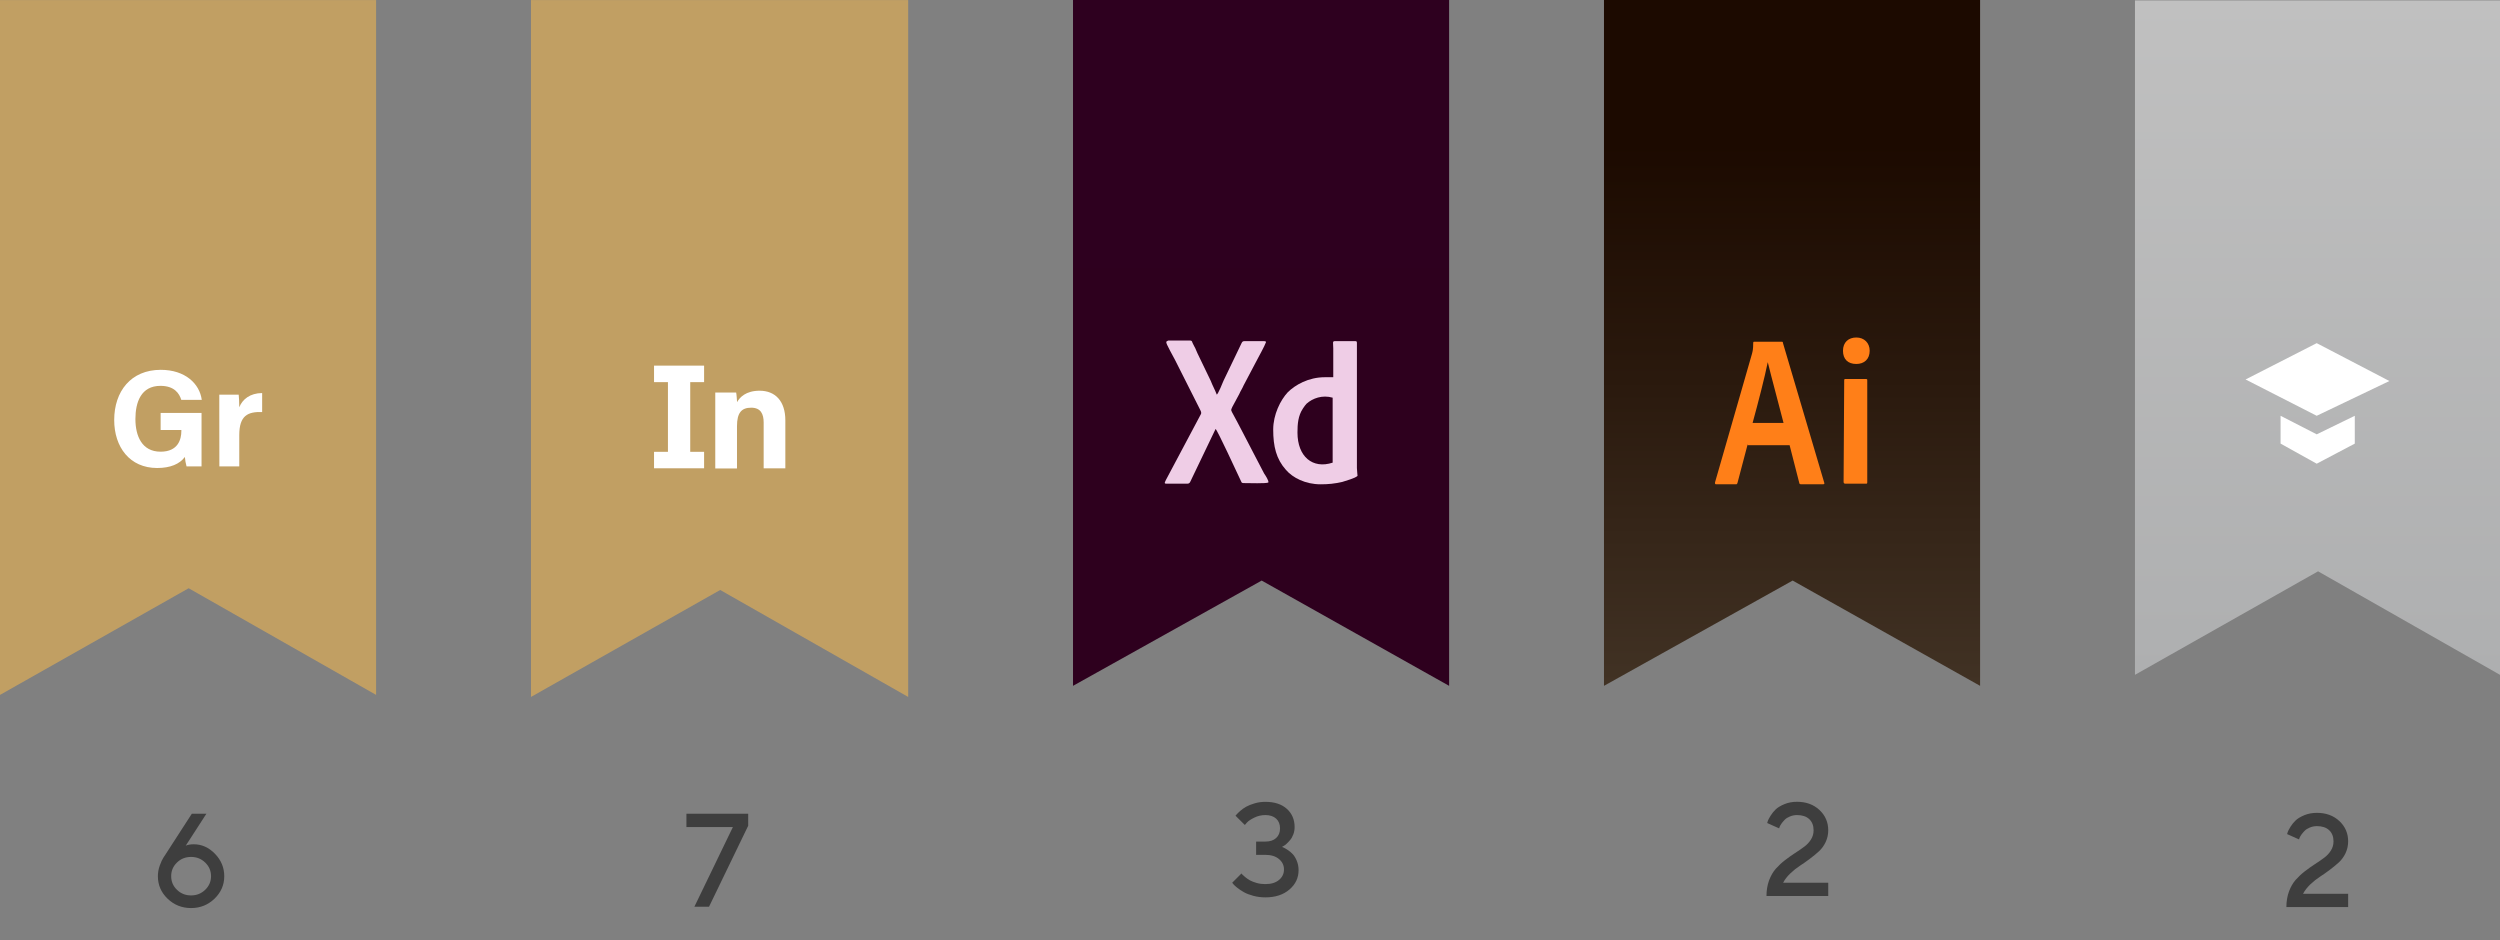 <svg width="226" height="85" viewBox="0 0 226 85" fill="none" xmlns="http://www.w3.org/2000/svg">
<rect x="0" y="0" width="226" height="85" fill="#808080" stroke="none"/>
<path d="M17.302 52.742L17.056 52.602L16.809 52.741L0.5 61.962V0.504H33.5V61.959L17.302 52.742Z" fill="#C19F63" stroke="#C19F63"/>
<path d="M18.219 42.16H16.863C16.787 41.882 16.736 41.597 16.712 41.31C16.241 41.946 15.406 42.308 14.209 42.308C11.72 42.308 10.324 40.407 10.324 37.971C10.324 35.384 11.831 33.432 14.532 33.432C16.737 33.432 18.043 34.682 18.24 36.146H16.388C16.212 35.572 15.766 34.881 14.507 34.881C12.741 34.881 12.241 36.37 12.241 37.881C12.241 39.391 12.813 40.833 14.518 40.833C16.097 40.833 16.395 39.72 16.395 38.958V38.871H14.521V37.331H18.219V42.16Z" fill="white"/>
<path d="M19.824 37.443C19.824 36.792 19.824 36.229 19.824 35.679H21.579C21.605 35.828 21.63 36.467 21.63 36.818C21.917 36.095 22.601 35.542 23.698 35.531V37.248C22.403 37.208 21.63 37.559 21.63 39.337V42.163H19.831L19.824 37.443Z" fill="white"/>
<path opacity="0.6" d="M17.514 76.323C17.232 76.323 16.992 76.364 16.793 76.446L18.656 73.564H17.338L14.935 77.284L14.777 77.524C14.666 77.689 14.555 77.929 14.443 78.245C14.326 78.567 14.273 78.89 14.273 79.212C14.273 79.997 14.56 80.671 15.146 81.239C15.732 81.802 16.441 82.089 17.273 82.089C18.105 82.089 18.809 81.802 19.395 81.239C19.98 80.671 20.273 79.997 20.273 79.212C20.273 78.433 19.992 77.759 19.436 77.185C18.879 76.61 18.24 76.323 17.514 76.323ZM19.078 79.206C19.078 79.686 18.902 80.097 18.551 80.436C18.199 80.776 17.777 80.946 17.273 80.946C16.77 80.946 16.342 80.776 15.996 80.436C15.645 80.097 15.475 79.686 15.475 79.206C15.475 78.726 15.645 78.315 15.996 77.976C16.342 77.636 16.77 77.466 17.273 77.466C17.777 77.466 18.199 77.636 18.551 77.976C18.902 78.315 19.078 78.726 19.078 79.206Z" fill="#131313"/>
<path d="M193 0.038V61.006L209.553 51.647L226 61.006V0.038H193Z" fill="url(#paint0_linear)"/>
<path d="M209.43 37.587L216 34.444L209.43 31.021L203 34.304L209.43 37.587Z" fill="white"/>
<path d="M206.164 37.587V40.102L209.431 41.918L212.873 40.102V37.587L209.431 39.264L206.164 37.587Z" fill="white"/>
<path opacity="0.6" d="M212.273 82V80.799H208.195C208.348 80.506 208.564 80.225 208.846 79.955C209.127 79.686 209.42 79.457 209.713 79.264C210.006 79.076 210.305 78.865 210.615 78.631C210.926 78.397 211.201 78.174 211.441 77.951C211.682 77.728 211.881 77.453 212.039 77.125C212.191 76.797 212.273 76.445 212.273 76.059C212.273 75.332 212.01 74.723 211.482 74.225C210.955 73.732 210.275 73.481 209.455 73.481C209.033 73.481 208.658 73.551 208.318 73.691C207.979 73.832 207.715 73.99 207.539 74.154C207.357 74.324 207.199 74.518 207.064 74.734C206.93 74.957 206.848 75.109 206.818 75.191C206.789 75.279 206.766 75.35 206.754 75.402L207.832 75.883L207.873 75.76C207.902 75.678 207.961 75.572 208.043 75.455C208.125 75.338 208.225 75.227 208.336 75.109C208.447 74.992 208.605 74.893 208.805 74.811C209.004 74.728 209.221 74.682 209.449 74.682C209.924 74.682 210.293 74.805 210.557 75.051C210.82 75.297 210.949 75.637 210.949 76.059C210.949 76.357 210.873 76.633 210.715 76.885C210.562 77.137 210.357 77.353 210.105 77.541C209.854 77.728 209.578 77.922 209.273 78.115C208.975 78.309 208.676 78.519 208.371 78.754C208.066 78.988 207.791 79.246 207.539 79.527C207.287 79.809 207.082 80.166 206.924 80.588C206.771 81.01 206.689 81.484 206.689 82H212.273Z" fill="#131313"/>
<path opacity="0.6" d="M165.273 81V79.799H161.195C161.348 79.506 161.564 79.225 161.846 78.955C162.127 78.686 162.42 78.457 162.713 78.264C163.006 78.076 163.305 77.865 163.615 77.631C163.926 77.397 164.201 77.174 164.441 76.951C164.682 76.728 164.881 76.453 165.039 76.125C165.191 75.797 165.273 75.445 165.273 75.059C165.273 74.332 165.01 73.723 164.482 73.225C163.955 72.732 163.275 72.481 162.455 72.481C162.033 72.481 161.658 72.551 161.318 72.691C160.979 72.832 160.715 72.99 160.539 73.154C160.357 73.324 160.199 73.518 160.064 73.734C159.93 73.957 159.848 74.109 159.818 74.191C159.789 74.279 159.766 74.35 159.754 74.402L160.832 74.883L160.873 74.76C160.902 74.678 160.961 74.572 161.043 74.455C161.125 74.338 161.225 74.227 161.336 74.109C161.447 73.992 161.605 73.893 161.805 73.811C162.004 73.728 162.221 73.682 162.449 73.682C162.924 73.682 163.293 73.805 163.557 74.051C163.82 74.297 163.949 74.637 163.949 75.059C163.949 75.357 163.873 75.633 163.715 75.885C163.562 76.137 163.357 76.353 163.105 76.541C162.854 76.728 162.578 76.922 162.273 77.115C161.975 77.309 161.676 77.519 161.371 77.754C161.066 77.988 160.791 78.246 160.539 78.527C160.287 78.809 160.082 79.166 159.924 79.588C159.771 80.01 159.689 80.484 159.689 81H165.273Z" fill="#131313"/>
<path d="M145 0V62L162.055 52.483L179 62V0H145Z" fill="url(#paint1_linear)"/>
<path d="M166.716 34.372C166.716 34.263 166.771 34.263 166.825 34.263H168.69C168.8 34.263 168.8 34.317 168.8 34.372V43.617C168.8 43.726 168.745 43.726 168.69 43.726H166.825C166.716 43.726 166.661 43.672 166.661 43.563L166.716 34.372ZM166.606 31.707C166.606 30.945 167.1 30.51 167.813 30.51C168.525 30.51 169.019 31 169.019 31.707C169.019 32.468 168.525 32.903 167.813 32.903C167.045 32.903 166.606 32.468 166.606 31.707ZM161.232 38.233C160.903 36.928 160.135 34.1 159.806 32.74C159.532 34.1 158.929 36.438 158.435 38.233H161.232ZM157.996 40.137L157.064 43.672C157.009 43.78 157.009 43.78 156.9 43.78H155.145C155.035 43.78 155.035 43.726 155.035 43.617L158.38 31.979C158.435 31.761 158.49 31.598 158.49 31C158.49 30.891 158.545 30.891 158.6 30.891H161.067C161.177 30.891 161.177 30.945 161.177 31L164.906 43.617C164.961 43.726 164.906 43.78 164.796 43.78H162.822C162.713 43.78 162.658 43.726 162.658 43.672L161.78 40.245H157.996V40.137Z" fill="#FF7F18"/>
<path d="M65.352 52.898L65.106 52.758L64.859 52.898L48.5 62.147V0.504H81.6V62.144L65.352 52.898Z" fill="#C19F63" stroke="#C19F63"/>
<path d="M63.65 34.545H62.397V40.845H63.65V42.333H59.125V40.845H60.382V34.545H59.125V33.053H63.65V34.545Z" fill="white"/>
<path d="M64.66 37.215C64.66 36.633 64.66 35.998 64.66 35.482H66.549C66.589 35.666 66.616 36.144 66.632 36.354C66.864 35.929 67.417 35.321 68.67 35.321C70.084 35.321 70.995 36.262 70.995 37.999V42.337H69.035V38.194C69.035 37.429 68.776 36.855 67.908 36.855C67.04 36.855 66.624 37.306 66.624 38.523V42.348H64.66V37.215Z" fill="white"/>
<path opacity="0.6" d="M62.053 73.564V74.765H66.254L62.773 81.966H64.098L67.637 74.647V73.564H62.053Z" fill="#131313"/>
<path opacity="0.6" d="M115.896 76.559L116.014 76.488C116.096 76.453 116.189 76.383 116.295 76.289C116.4 76.195 116.512 76.078 116.623 75.943C116.74 75.814 116.834 75.639 116.916 75.428C116.998 75.217 117.033 74.994 117.033 74.766C117.033 74.092 116.799 73.541 116.33 73.119C115.861 72.697 115.217 72.486 114.391 72.486C114.057 72.486 113.734 72.527 113.424 72.621C113.107 72.715 112.855 72.814 112.668 72.92C112.475 73.025 112.293 73.154 112.123 73.301C111.959 73.453 111.848 73.553 111.801 73.611C111.754 73.67 111.713 73.711 111.689 73.74L112.533 74.578L112.732 74.35C112.861 74.209 113.084 74.062 113.395 73.91C113.711 73.758 114.039 73.682 114.391 73.682C114.807 73.682 115.129 73.793 115.363 74.004C115.598 74.221 115.715 74.514 115.715 74.883C115.715 75.252 115.598 75.545 115.363 75.756C115.129 75.973 114.807 76.078 114.391 76.078H113.553V77.279H114.391C114.912 77.279 115.322 77.408 115.621 77.66C115.926 77.912 116.072 78.228 116.072 78.603C116.072 78.978 115.926 79.295 115.621 79.547C115.322 79.799 114.912 79.922 114.391 79.922C114.121 79.922 113.857 79.893 113.611 79.822C113.365 79.752 113.166 79.676 113.014 79.594C112.861 79.512 112.721 79.412 112.58 79.301C112.445 79.189 112.357 79.113 112.316 79.066C112.275 79.019 112.246 78.984 112.229 78.961L111.391 79.799L111.508 79.945C111.584 80.033 111.701 80.139 111.865 80.268C112.029 80.397 112.229 80.525 112.451 80.654C112.674 80.783 112.961 80.889 113.301 80.982C113.646 81.076 114.01 81.123 114.391 81.123C115.293 81.123 116.02 80.883 116.57 80.408C117.121 79.934 117.391 79.353 117.391 78.668C117.391 78.363 117.338 78.082 117.232 77.824C117.127 77.566 117.004 77.367 116.869 77.221C116.74 77.08 116.588 76.951 116.412 76.84C116.242 76.728 116.125 76.658 116.055 76.629C115.984 76.6 115.932 76.576 115.896 76.559Z" fill="#131313"/>
<path d="M97 0V62L114.055 52.483L131 62V0H97Z" fill="url(#paint2_linear)"/>
<path d="M105.502 31.163C105.611 31.381 105.721 31.598 105.776 31.707C105.94 31.979 106.05 32.251 106.215 32.523L108.463 36.982C108.518 37.091 108.628 37.254 108.573 37.417L105.392 43.4C105.337 43.563 105.173 43.726 105.447 43.726H107.311C107.586 43.726 107.586 43.563 107.75 43.237L109.889 38.777C110.053 38.886 111.808 42.693 112.192 43.508C112.247 43.672 112.302 43.672 112.521 43.672C112.85 43.672 114.495 43.726 114.66 43.617C114.715 43.454 114.386 42.965 114.276 42.801L113.453 41.224C112.795 39.974 112.028 38.451 111.37 37.254C111.26 37.037 111.26 37.037 111.589 36.438C111.753 36.166 111.863 35.895 112.028 35.623C112.137 35.351 112.302 35.133 112.411 34.861L113.673 32.468C113.782 32.251 114.331 31.272 114.44 30.945C114.495 30.837 114.276 30.837 114.166 30.837H112.521C112.357 30.837 112.302 30.891 112.247 31L110.602 34.426C110.547 34.589 110.108 35.623 109.999 35.677C109.834 35.242 109.615 34.861 109.45 34.426L108.244 31.924C108.134 31.707 108.079 31.489 107.97 31.326C107.915 31.217 107.86 31.108 107.805 31C107.75 30.837 107.75 30.782 107.531 30.782H105.611C105.392 30.891 105.392 30.891 105.502 31.163Z" fill="#EFCDE6"/>
<path d="M117.291 39.104C117.291 38.343 117.346 37.581 117.785 36.929C117.894 36.766 118.004 36.602 118.114 36.493C118.662 36.004 119.54 35.678 120.472 35.95V41.823C118.662 42.422 117.291 41.279 117.291 39.104ZM120.527 34.101H119.759C118.278 34.101 117.072 34.808 116.414 35.46C115.756 36.167 115.098 37.472 115.098 38.832C115.098 40.355 115.372 41.497 116.249 42.476C116.852 43.183 118.004 43.781 119.375 43.781C120.088 43.781 120.636 43.727 121.349 43.564C121.678 43.455 122.501 43.237 122.72 43.02C122.72 42.911 122.665 42.53 122.665 42.313C122.665 41.606 122.665 40.681 122.665 39.974V31.055C122.665 30.892 122.665 30.837 122.501 30.837H120.691C120.417 30.837 120.527 31.001 120.527 31.49V34.101Z" fill="#EFCDE6"/>
<defs>
<linearGradient id="paint0_linear" x1="209.5" y1="0.038" x2="209.5" y2="61.006" gradientUnits="userSpaceOnUse">
<stop stop-color="#C0C0C0"/>
<stop offset="1" stop-color="#AEAFB0"/>
</linearGradient>
<linearGradient id="paint1_linear" x1="162" y1="0.181" x2="162" y2="61.825" gradientUnits="userSpaceOnUse">
<stop offset="0.206" stop-color="#1C0A00"/>
<stop offset="0.552" stop-color="#2A190D"/>
<stop offset="1" stop-color="#413224"/>
</linearGradient>
<linearGradient id="paint2_linear" x1="114" y1="61.819" x2="114" y2="-0.017" gradientUnits="userSpaceOnUse">
<stop offset="0.217" stop-color="#2E001E"/>
<stop offset="1" stop-color="#2E001F"/>
</linearGradient>
</defs>
</svg>
